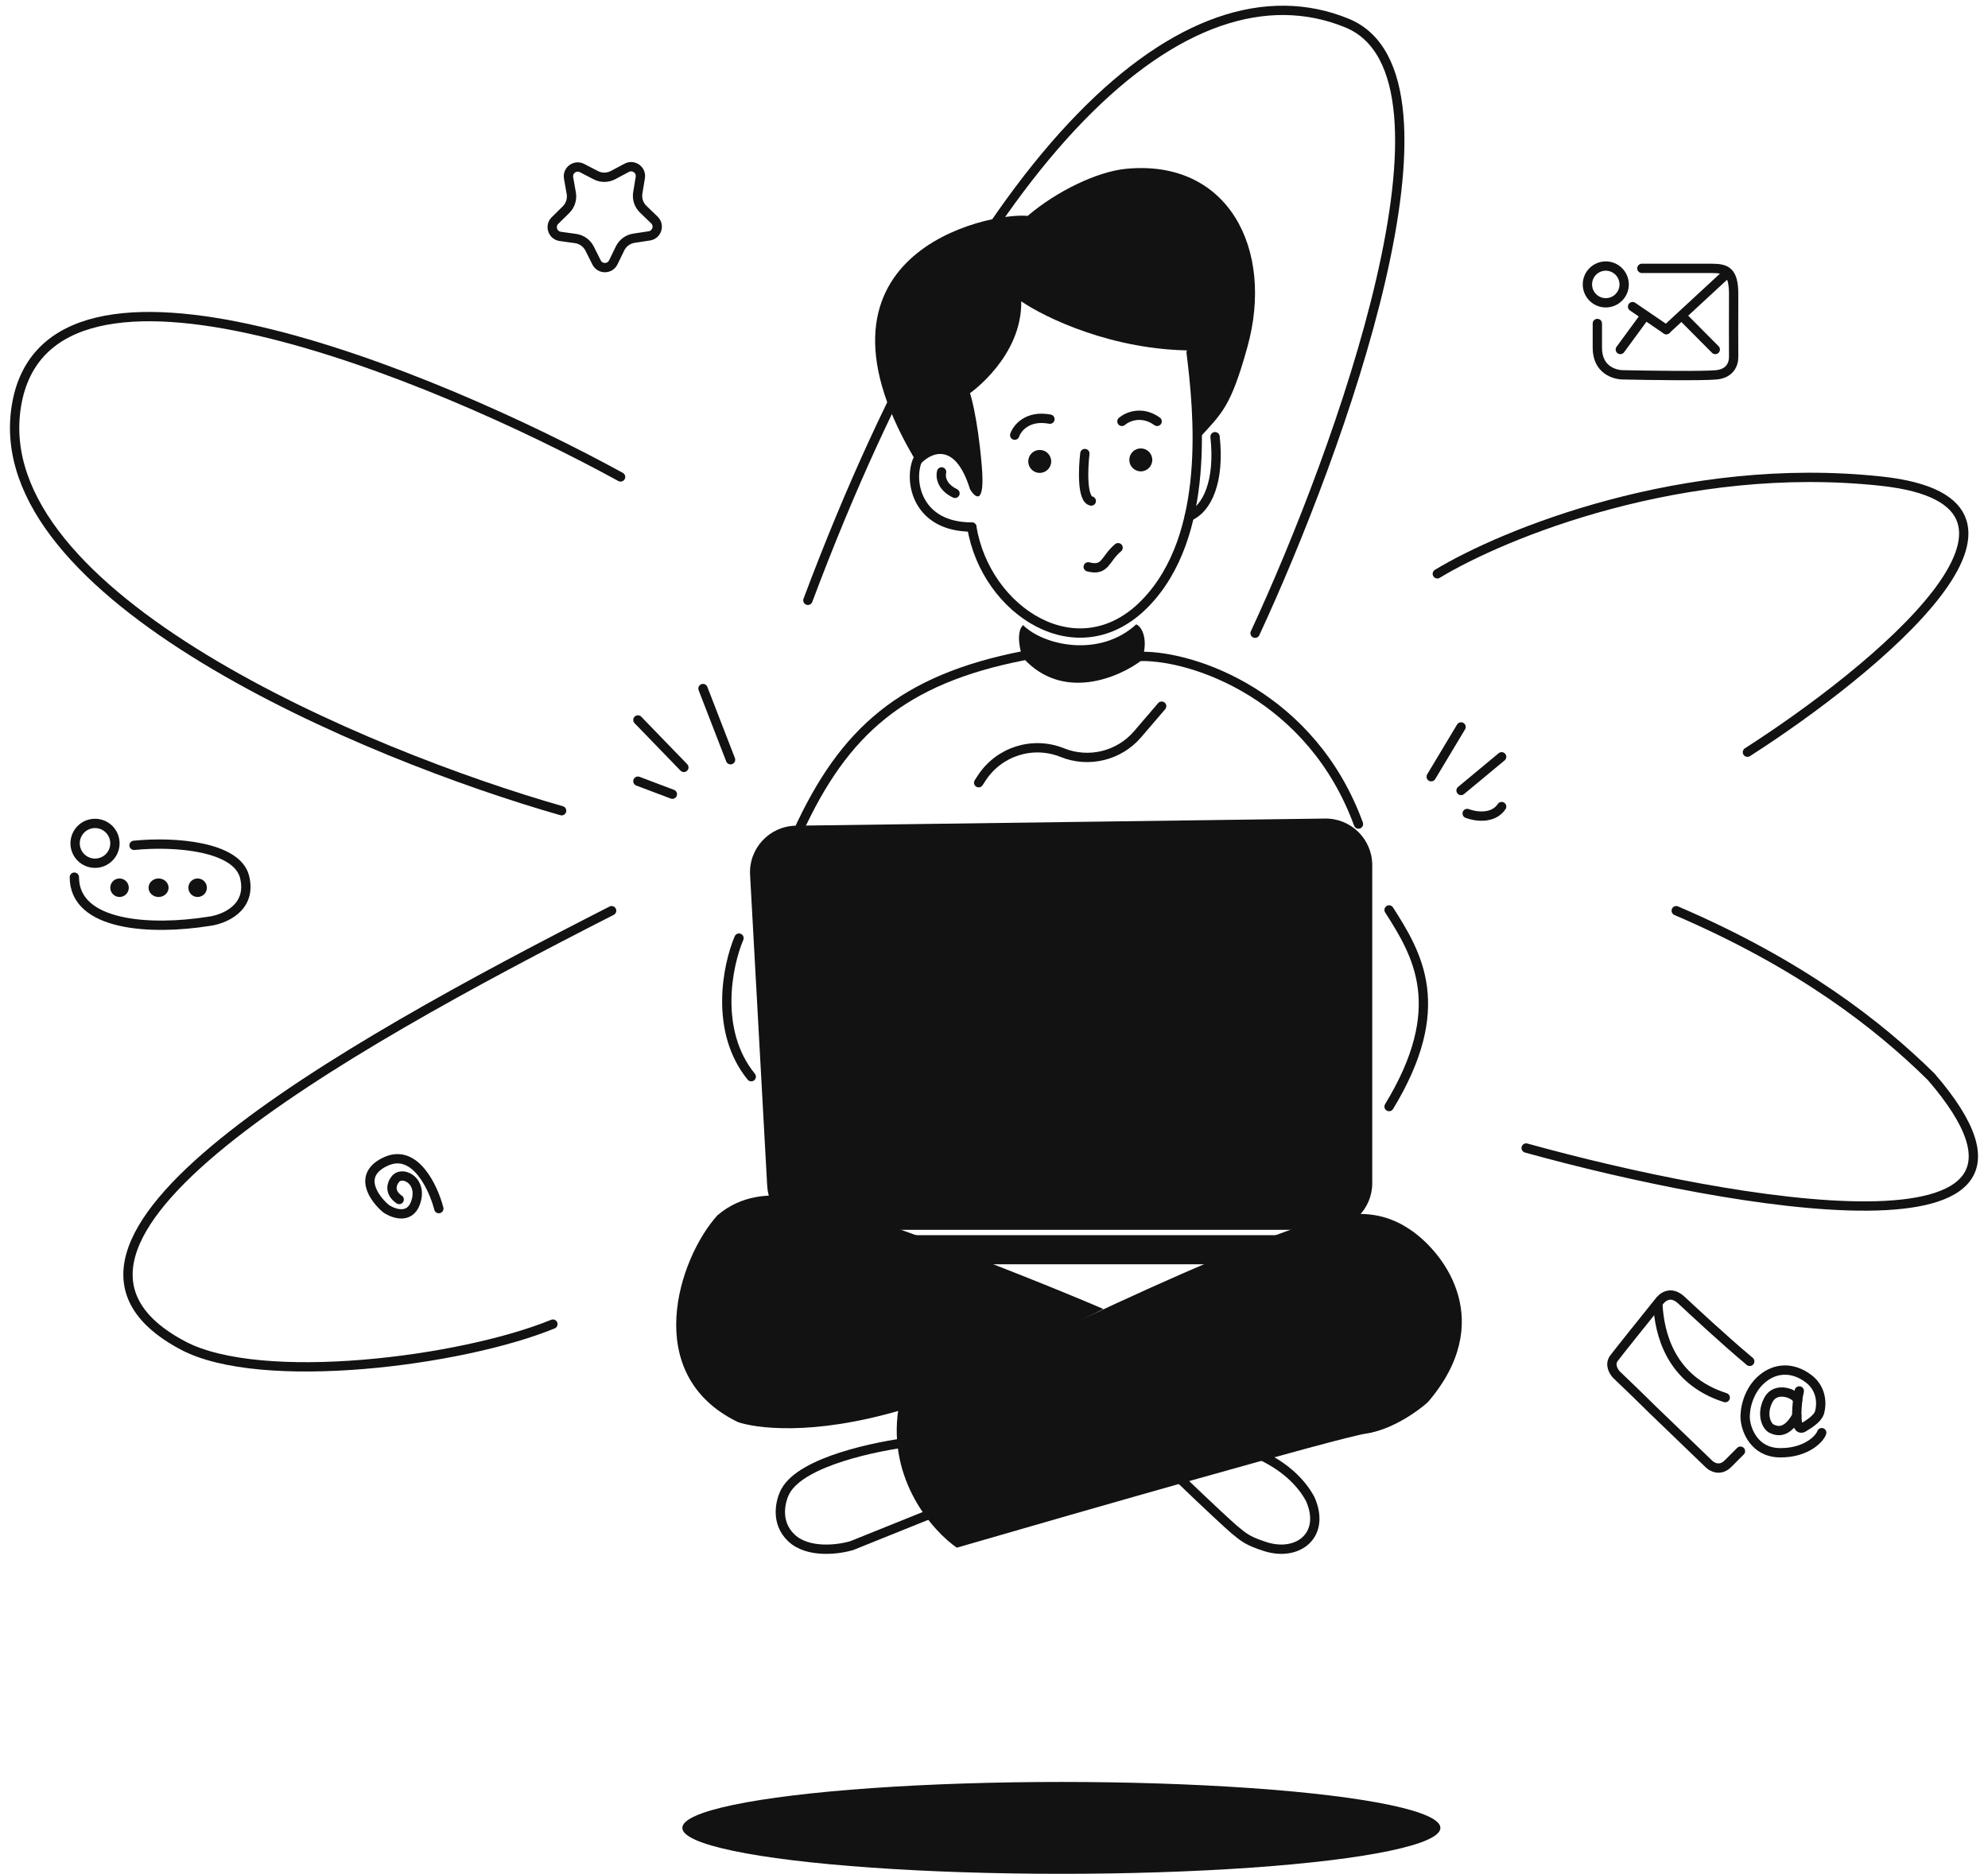 <svg width="192" height="181" viewBox="0 0 192 181" fill="none" xmlns="http://www.w3.org/2000/svg">
<path d="M9.177 83.383C10.239 83.383 11.099 82.522 11.099 81.46C11.099 80.398 10.239 79.538 9.177 79.538C8.115 79.538 7.254 80.398 7.254 81.46C7.254 82.522 8.115 83.383 9.177 83.383Z" stroke="#121213" stroke-width="0.9"/>
<path d="M12.945 81.656C16.823 81.257 22.909 81.729 23.628 84.729C24.347 87.729 21.601 88.826 20.138 89C14.567 89.885 7.181 89.468 7.181 84.729" stroke="#121213" stroke-width="0.9" stroke-linecap="round"/>
<path d="M11.544 86.193C11.789 86.193 11.988 85.994 11.988 85.749C11.988 85.504 11.789 85.305 11.544 85.305C11.299 85.305 11.101 85.504 11.101 85.749C11.101 85.994 11.299 86.193 11.544 86.193Z" stroke="#121213" stroke-width="0.9"/>
<path d="M15.832 85.749C15.832 85.964 15.631 86.193 15.315 86.193C14.998 86.193 14.797 85.964 14.797 85.749C14.797 85.533 14.998 85.305 15.315 85.305C15.631 85.305 15.832 85.533 15.832 85.749Z" stroke="#121213" stroke-width="0.9"/>
<path d="M19.086 86.193C19.331 86.193 19.53 85.994 19.53 85.749C19.53 85.504 19.331 85.305 19.086 85.305C18.841 85.305 18.643 85.504 18.643 85.749C18.643 85.994 18.841 86.193 19.086 86.193Z" stroke="#121213" stroke-width="0.9"/>
<path d="M155.085 29.249C156.066 29.249 156.86 28.454 156.86 27.474C156.86 26.494 156.066 25.699 155.085 25.699C154.105 25.699 153.311 26.494 153.311 27.474C153.311 28.454 154.105 29.249 155.085 29.249Z" stroke="#121213" stroke-width="0.9"/>
<path d="M158.572 25.923C159.873 25.923 163.589 25.923 165.337 25.923C166.753 25.923 167.435 26.237 167.435 28.429C167.435 30.559 167.417 33.319 167.435 34.433C167.447 35.216 167.057 36.082 165.757 36.208C164.456 36.333 159.236 36.26 156.789 36.208C155.88 36.208 154.271 35.692 154.271 33.597V31.248" stroke="#121213" stroke-width="0.9" stroke-linecap="round"/>
<path d="M157.674 29.619L160.928 31.838" stroke="#121213" stroke-width="0.9" stroke-linecap="round"/>
<path d="M160.928 31.838L166.844 26.366" stroke="#121213" stroke-width="0.9" stroke-linecap="round"/>
<path d="M162.427 30.506L164.043 32.133L165.66 33.76" stroke="#121213" stroke-width="0.9" stroke-linecap="round"/>
<path d="M156.49 33.76L158.876 30.506" stroke="#121213" stroke-width="0.9" stroke-linecap="round"/>
<path d="M168.092 140.176C167.601 140.669 167.177 141.093 166.885 141.385C166.124 142.147 165.325 141.703 165.02 141.385L160.165 136.707C159.448 136.041 158.843 135.383 156.133 132.799C155.856 132.521 155.417 131.812 155.877 131.196C156.338 130.581 158.928 127.352 160.165 125.814C160.541 125.27 161.356 124.623 162.396 125.591C163.292 126.424 166.364 129.307 168.988 131.5" stroke="#121213" stroke-width="0.9" stroke-linecap="round"/>
<path d="M160.114 125.979C160.267 128.785 161.297 133.302 166.622 135.002" stroke="#121213" stroke-width="0.9" stroke-linecap="round"/>
<path d="M173.619 135.22C173.375 134.599 171.501 133.877 170.792 135.22C170.062 136.605 170.621 137.772 171.095 138C171.702 138.293 172.592 138.445 173.533 136.764" stroke="#121213" stroke-width="0.9" stroke-linecap="round"/>
<path d="M173.774 134.356C173.72 134.68 173.663 134.817 173.619 135.22C173.561 135.745 173.524 136.296 173.533 136.764C173.551 137.586 173.714 138.153 174.175 137.879C175.101 137.33 175.601 136.88 175.734 136.421C175.956 135.649 175.957 134.17 174.709 133.204C173.203 132.037 171.505 132.069 170.17 133.204C168.844 134.33 168.481 136.134 168.554 137.07C168.633 138.094 169.397 140.292 171.89 140.327C174.382 140.361 175.733 139.017 175.94 138.388" stroke="#121213" stroke-width="0.9" stroke-linecap="round"/>
<path d="M42.382 116.745C41.85 114.693 40.085 110.907 37.277 112.186C34.469 113.466 36.107 115.759 37.277 116.745C38.064 117.279 39.757 117.849 40.228 115.865C40.7 113.882 38.713 113.066 38.154 113.946C37.86 114.293 37.527 115.162 38.553 115.865" stroke="#121213" stroke-width="0.9" stroke-linecap="round"/>
<path d="M54.913 17.19C54.782 16.455 55.551 15.89 56.213 16.234L57.537 16.92C58.063 17.193 58.69 17.189 59.212 16.911L60.529 16.209C61.187 15.858 61.962 16.414 61.84 17.15L61.597 18.622C61.5 19.207 61.697 19.801 62.123 20.212L63.198 21.248C63.735 21.765 63.445 22.674 62.708 22.786L61.233 23.009C60.647 23.097 60.142 23.468 59.883 24.001L59.23 25.343C58.904 26.013 57.95 26.019 57.616 25.352L56.948 24.018C56.683 23.488 56.174 23.123 55.587 23.041L54.11 22.835C53.371 22.732 53.071 21.826 53.602 21.302L54.664 20.255C55.086 19.839 55.277 19.242 55.173 18.659L54.913 17.19Z" stroke="#121213" stroke-width="0.9"/>
<path d="M100.582 83.37V95.942" stroke="#121213" stroke-width="0.9" stroke-linecap="round"/>
<path d="M110.049 84.849V96.829" stroke="#121213" stroke-width="0.9" stroke-linecap="round"/>
<path d="M87.909 139.292C84.783 139.682 77.466 141.117 75.863 144.036C75.382 144.912 74.824 147.043 76.44 148.56C78.056 150.078 81.008 149.679 82.282 149.29L89.712 146.298" stroke="#121213" stroke-width="0.9" stroke-linecap="round"/>
<path d="M130.504 117.265C124.671 117.452 98.912 129.923 86.761 136.135C85.727 142.98 90.093 147.895 92.406 149.497C104.517 145.981 129.375 138.854 131.915 138.479C134.455 138.104 136.971 136.292 137.911 135.432C144.496 127.743 139.636 121.211 136.383 118.906C134.067 117.265 132.068 117.214 130.504 117.265Z" fill="#121213"/>
<path d="M75.872 115.52C80.004 115.796 98.031 122.782 106.572 126.444L87.038 136.205C78.296 138.769 72.926 137.924 71.286 137.372C61.819 132.811 65.528 121.558 69.289 117.39C71.714 115.327 74.391 115.422 75.872 115.52Z" fill="#121213"/>
<path d="M121.864 140.622C124.447 141.863 125.844 143.489 126.552 144.823C128.069 148.296 125.344 150.383 122.234 149.401C120.515 148.859 120.11 148.496 119.199 147.741C118.737 147.357 116.58 145.353 114.116 142.985" stroke="#121213" stroke-width="0.9" stroke-linecap="round"/>
<path d="M72.442 84.503L74.095 114.54C74.226 116.926 76.199 118.793 78.588 118.793H128.03C130.515 118.793 132.53 116.778 132.53 114.293V83.567C132.53 81.058 130.478 79.034 127.969 79.068L76.875 79.757C74.317 79.791 72.302 81.949 72.442 84.503Z" fill="#121213"/>
<rect x="73.959" y="119.311" width="58.57" height="2.81" rx="1.405" fill="#121213"/>
<path d="M110.196 63.403C115.348 63.329 126.688 67.248 131.199 79.598" stroke="#121213" stroke-width="0.9" stroke-linecap="round"/>
<path d="M98.881 63.33C87.123 65.623 81.503 70.651 77.065 80.339" stroke="#121213" stroke-width="0.9" stroke-linecap="round"/>
<path d="M138.224 75.027L141.108 70.22" stroke="#121213" stroke-width="0.9" stroke-linecap="round"/>
<path d="M141.108 76.357L145.028 73.103" stroke="#121213" stroke-width="0.9" stroke-linecap="round"/>
<path d="M141.7 78.577C142.464 78.873 144.2 79.153 145.028 77.911" stroke="#121213" stroke-width="0.9" stroke-linecap="round"/>
<path d="M66.046 74.127L61.609 69.543" stroke="#121213" stroke-width="0.9" stroke-linecap="round"/>
<path d="M70.557 73.386L67.894 66.509" stroke="#121213" stroke-width="0.9" stroke-linecap="round"/>
<path d="M64.937 76.715L61.609 75.458" stroke="#121213" stroke-width="0.9" stroke-linecap="round"/>
<path d="M134.157 87.895C136.893 92.184 139.999 97.287 134.157 106.888" stroke="#121213" stroke-width="0.9" stroke-linecap="round"/>
<path d="M110.27 63.773C110.935 61.85 110.329 60.557 109.737 60.31C106.188 63.564 100.804 62.356 98.807 60.384C98.097 61.035 98.511 62.96 98.807 63.551C102.653 67.811 108.125 65.425 110.27 63.773Z" fill="#121213"/>
<path d="M94.519 75.605L94.817 75.147C96.491 72.578 99.75 71.552 102.595 72.698V72.698C105.149 73.728 108.075 73.014 109.868 70.923L112.193 68.21" stroke="#121213" stroke-width="0.9" stroke-linecap="round"/>
<path d="M71.371 90.617C70.262 93.23 68.946 99.565 72.555 104.002" stroke="#121213" stroke-width="0.9" stroke-linecap="round"/>
<path d="M120.467 33.542C118.84 39.384 118.026 39.902 115.66 42.49C115.66 39.932 115.22 35.638 115.22 33.851C107.472 33.851 100.932 30.687 98.631 29.106C98.714 34.469 93.685 37.976 93.685 37.976C93.685 37.976 94.407 40.142 94.819 44.99C95.149 48.869 94.201 48.119 93.685 47.26C92.202 42.474 89.77 43.753 88.739 44.99C76.095 24.446 95.54 20.476 99.249 20.854C102.052 18.461 105.961 16.586 108.708 16.311C118.618 15.319 123.105 24.069 120.467 33.542Z" fill="#121213"/>
<path d="M93.859 50.917C95.191 59.043 104.125 64.887 110.573 58.304C117.02 51.721 115.73 39.67 115.041 34.047" stroke="#121213" stroke-width="0.9" stroke-linecap="round"/>
<path d="M88.594 44.487C87.78 46.484 88.544 50.909 93.859 50.909" stroke="#121213" stroke-width="0.9" stroke-linecap="round"/>
<path d="M90.939 45.584C90.821 46.012 90.915 47.024 92.233 47.655" stroke="#121213" stroke-width="0.9" stroke-linecap="round"/>
<path d="M114.861 49.874C116.596 49.151 117.819 46.472 117.349 42.183" stroke="#121213" stroke-width="0.9" stroke-linecap="round"/>
<path d="M105.1 54.755C106.801 55.198 106.693 53.977 107.984 52.906" stroke="#121213" stroke-width="0.9" stroke-linecap="round"/>
<ellipse cx="110.178" cy="44.422" rx="1.109" ry="1.109" fill="#121213"/>
<ellipse cx="100.416" cy="44.57" rx="1.109" ry="1.109" fill="#121213"/>
<path d="M98 42.035C98.234 41.347 99.241 40.076 101.402 40.488" stroke="#121213" stroke-width="0.9" stroke-linecap="round"/>
<path d="M108.354 40.703C108.869 40.256 110.271 39.631 111.755 40.703" stroke="#121213" stroke-width="0.9" stroke-linecap="round"/>
<path d="M104.775 43.81C104.603 45.27 104.486 48.232 105.396 48.395" stroke="#121213" stroke-width="0.9" stroke-linecap="round"/>
<path d="M147.395 110.893C167.14 116.365 202.607 122.651 186.515 104.015C181.437 99.011 173.943 93.144 161.889 87.968" stroke="#121213" stroke-width="0.9" stroke-linecap="round"/>
<path d="M168.766 72.659C181.042 64.795 200.817 48.55 181.708 46.48C162.599 44.409 145.151 51.583 138.815 55.428" stroke="#121213" stroke-width="0.9" stroke-linecap="round"/>
<path d="M121.215 61.167C129.349 43.64 142.513 7.315 130.089 2.227C114.559 -4.133 94.444 14.207 78.026 57.987" stroke="#121213" stroke-width="0.9" stroke-linecap="round"/>
<path d="M59.935 46.069C41.743 36.11 4.604 20.792 1.587 39.192C-1.431 57.591 35.432 72.939 54.241 78.312" stroke="#121213" stroke-width="0.9" stroke-linecap="round"/>
<path d="M59.07 87.968C32.521 101.501 -0.745 120.218 17.681 129.973C25.224 133.966 44.526 131.526 53.4 127.902" stroke="#121213" stroke-width="0.9" stroke-linecap="round"/>
<ellipse cx="102.506" cy="176.563" rx="36.606" ry="4.437" fill="#121213"/>
</svg>
